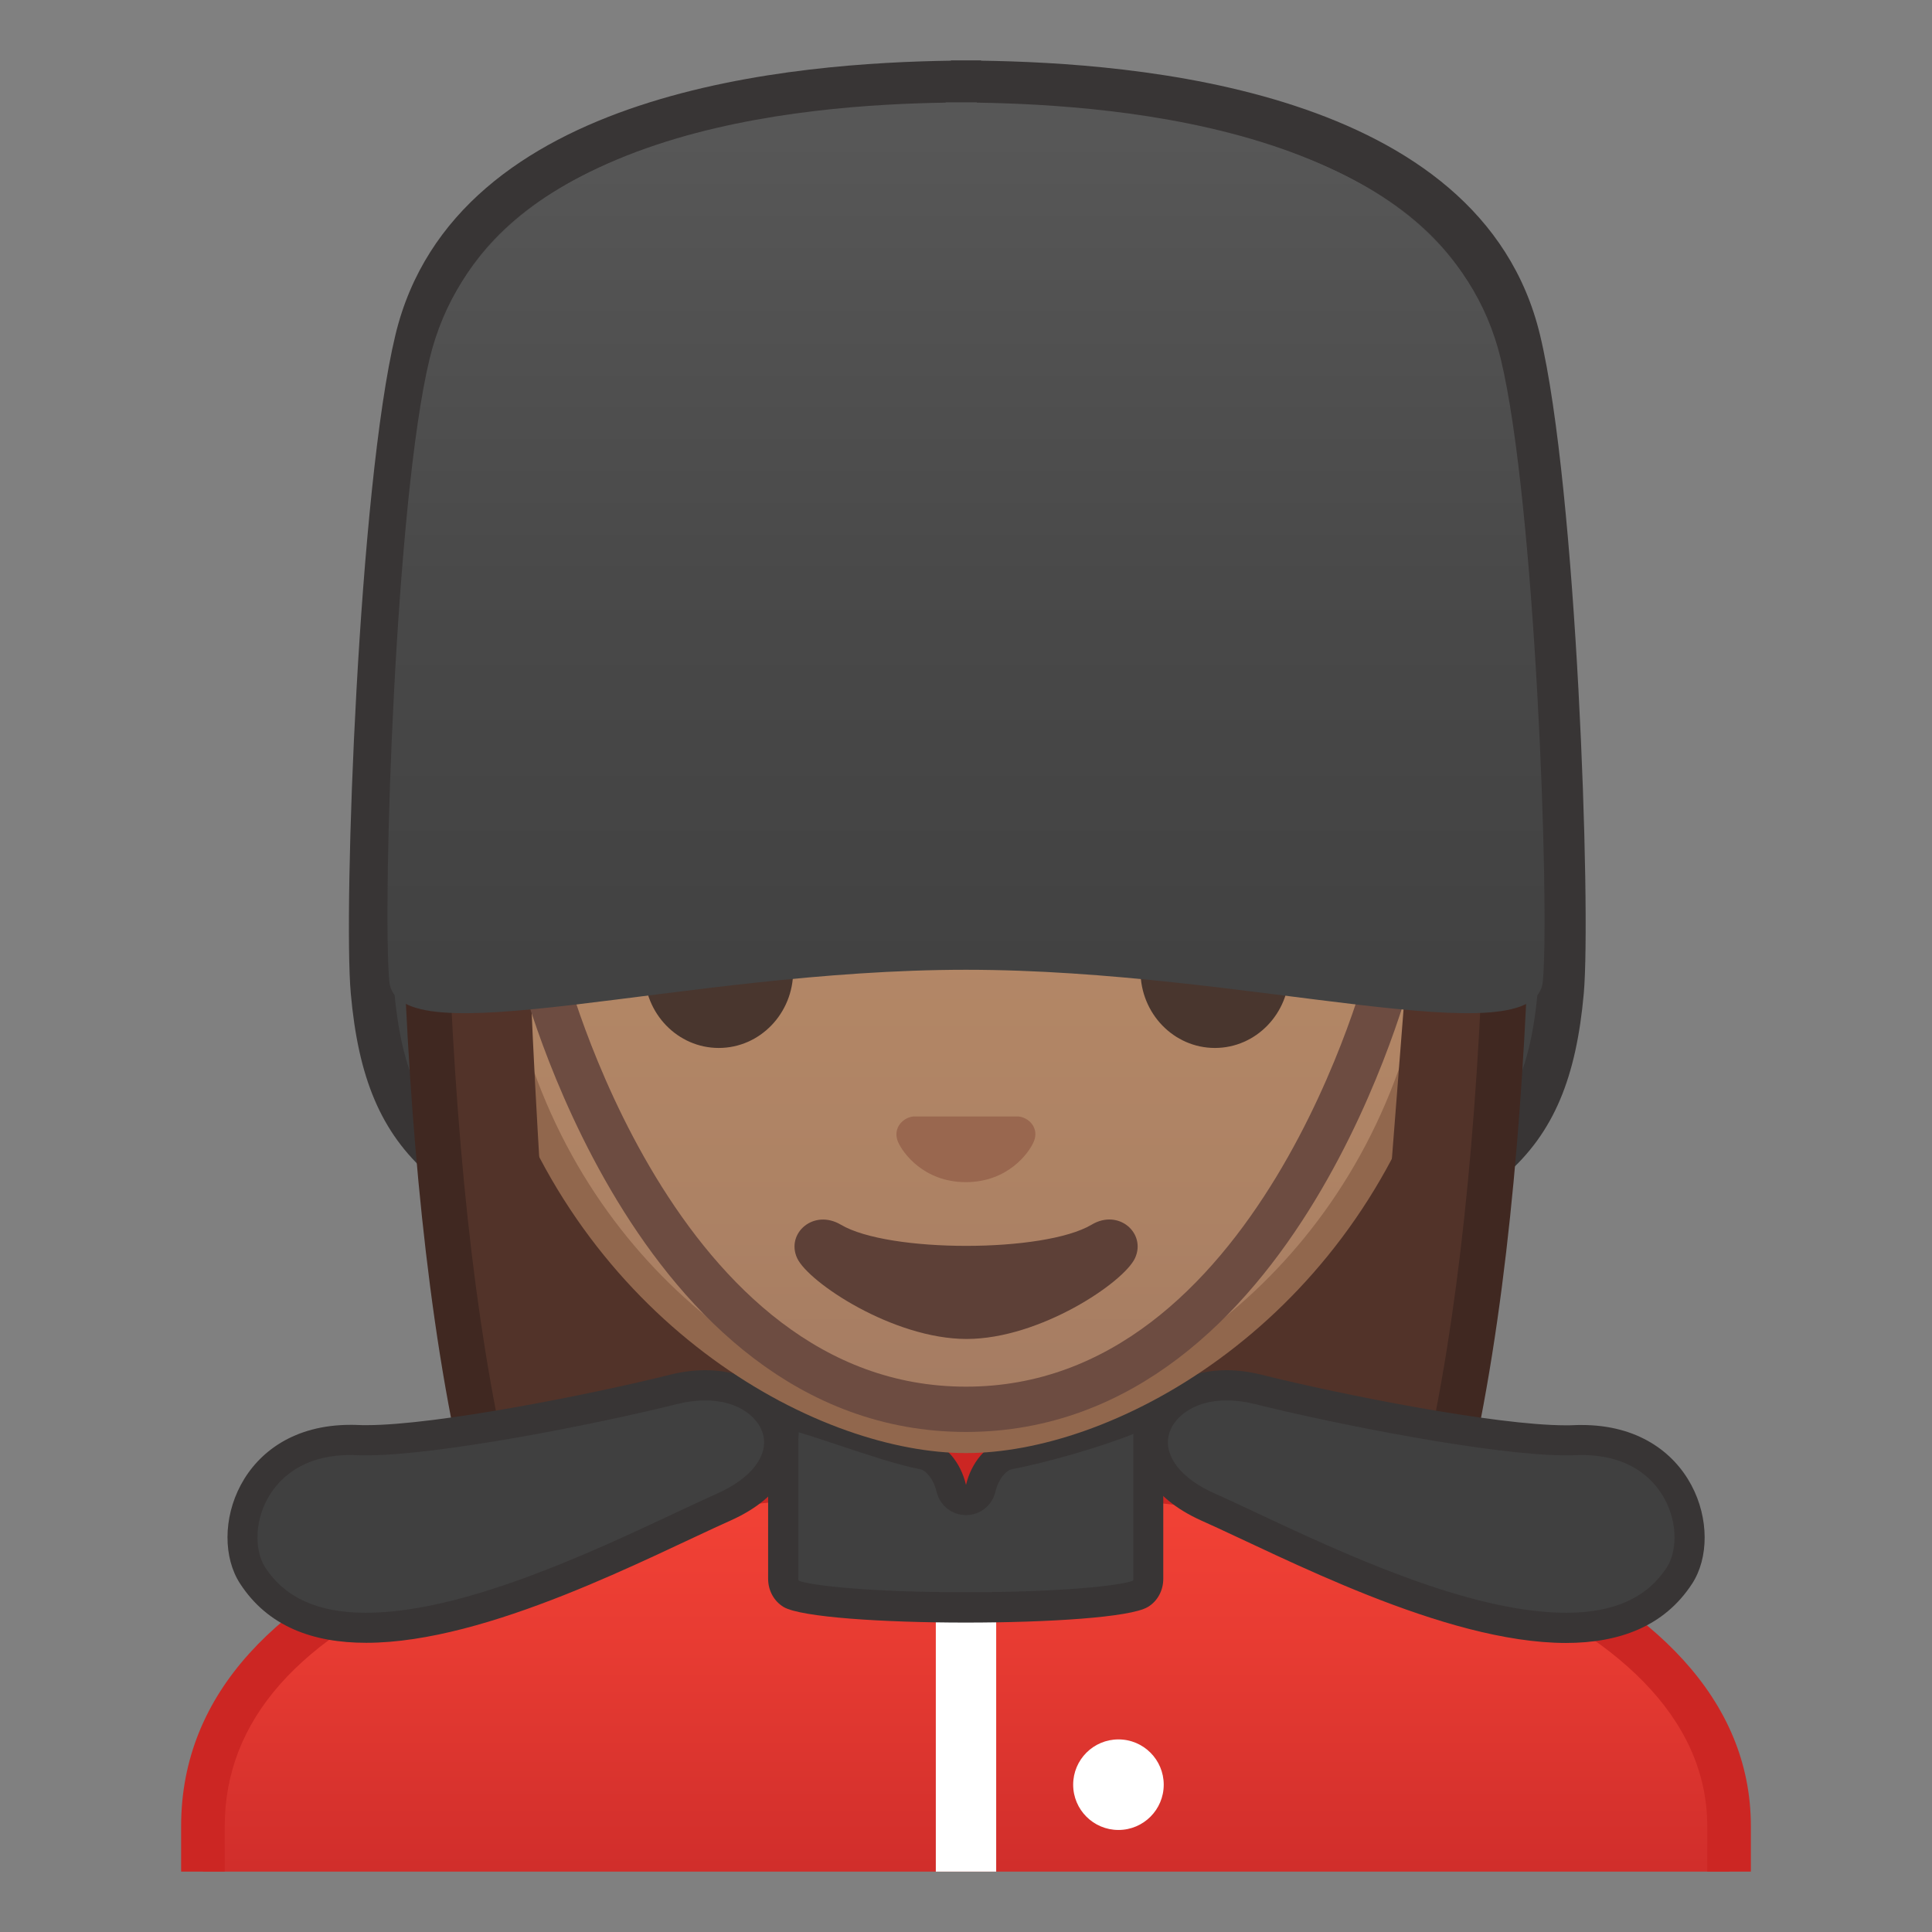 <svg viewBox="0 0 128 128" xmlns="http://www.w3.org/2000/svg" xmlns:xlink="http://www.w3.org/1999/xlink">
  <rect x="0" y="0" width="128" height="128" fill="#808080" stroke="none"/>
  <linearGradient id="i" gradientUnits="userSpaceOnUse" x1="64.15" x2="64.15" y1="-9.145" y2="31.525">
    <stop offset="0" stop-color="#757575"/>
    <stop offset=".832" stop-color="#424242"/>
  </linearGradient>
  <path d="m101.17 22.55c-3.85-16.4-26.17-18.01-36.17-18.17v-0.02h-1-1v0.02c-10 0.16-32.05 1.77-35.91 18.17-2.38 10.12-3.36 38.11-2.88 43.63 0.97 11.11 5.73 14.64 20.41 19.04 10.72 3.21 15.38 4.28 18.38 4.61v0.09s0.11 0.08 1 0.02c0.89 0.06 1-0.02 1-0.02v-0.09c2-0.33 7.9-1.4 18.62-4.61 14.68-4.4 19.5-7.93 20.47-19.04 0.48-5.53-0.54-33.51-2.92-43.63z" fill="url(#i)"/>
  <path d="m65.56 4m-2.69 3h0.81 0.77c0.09 0.01 0.18 0.01 0.27 0.02 25.25 0.4 32.57 8.85 34.26 15.87 2.3 9.55 3.4 37.24 2.91 42.67-0.82 9.22-4.16 12.14-18.81 16.43-10.81 3.16-16.72 4.22-18.76 4.53-0.14 0.02-0.28 0.05-0.42 0.09h-0.04c-0.07 0-0.14-0.01-0.2-0.01s-0.14 0-0.2 0.01h-0.04c-0.13-0.04-0.27-0.07-0.42-0.09-1.74-0.26-7.01-1.23-18.28-4.53-14.48-4.24-17.78-7.16-18.61-16.43-0.51-5.68 0.47-33.07 2.78-42.67 1.69-7.02 8.91-15.48 33.71-15.87 0.1 0 0.19-0.01 0.27-0.02m2.13-3h-1-1v0.02c-10 0.15-32.85 1.77-36.8 18.16-2.44 10.12-3.46 38.11-2.96 43.63 0.99 11.11 5.89 14.64 20.92 19.04 10.97 3.22 15.84 4.29 18.84 4.62v0.09s-0.11 0.05 0.3 0.05c0.15 0 0.23-0.01 0.47-0.02 0.24 0.02 0.49 0.02 0.64 0.02 0.41 0 0.58-0.05 0.58-0.05v-0.09c2-0.33 8.07-1.4 19.04-4.61 15.03-4.4 19.9-7.93 20.9-19.04 0.49-5.53-0.46-33.51-2.9-43.63-3.93-16.4-27.03-18.02-37.03-18.17v-0.02z" fill="#383535"/>
  <radialGradient id="h" cx="126.18" cy="-128.83" gradientTransform="matrix(.793 0 0 .77 -35.816 102)" gradientUnits="userSpaceOnUse" r="56.285">
    <stop offset="0" stop-color="#6D4C41"/>
    <stop offset="1" stop-color="#523329"/>
  </radialGradient>
  <path d="m48.12 118.32s-6.33-0.32-9.49-4.58c-6.87-9.26-10.66-32.46-10.66-65.31 0-1.47 0.24-14.54 9.62-23.95 6.31-6.33 15.38-9.54 26.94-9.54 11.47 0 20.38 3.16 26.48 9.39 8.86 9.05 9.06 21.58 9.01 24 0 32.94-3.79 56.13-10.66 65.4-3.08 4.15-9.1 4.55-9.52 4.58l-15.84-0.02-15.88 0.03z" fill="url(#h)"/>
  <path d="m64.53 16.45c11.05 0 19.6 3.01 25.41 8.94 8.62 8.8 8.61 21.5 8.58 22.92v0.12c0 32.53-3.68 55.41-10.36 64.41-2.6 3.5-7.86 3.94-8.36 3.97l-15.81-0.02-15.8 0.02c-0.5-0.03-5.77-0.48-8.36-3.97-6.68-9.01-10.36-31.88-10.36-64.43 0-0.56 0.07-13.73 9.19-22.87 6.02-6.03 14.72-9.09 25.87-9.09m0-3c-38.37 0-38.06 34.43-38.06 34.98 0 22.3 1.76 53.81 10.95 66.2 3.65 4.91 10.7 5.18 10.7 5.18l15.88-0.02 15.88 0.02s7.05-0.27 10.7-5.18c9.2-12.39 10.95-43.9 10.95-66.2-0.01-0.55 1.37-34.98-37-34.98z" fill="#402821"/>
  <defs>
    <rect id="g" height="120" width="120" x="4" y="4"/>
  </defs>
  <clipPath id="f">
    <use xlink:href="#g"/>
  </clipPath>
  <g clip-path="url(#f)">
    <linearGradient id="e" gradientUnits="userSpaceOnUse" x1="64" x2="64" y1="97.445" y2="130.55">
      <stop offset="0" stop-color="#F44336"/>
      <stop offset=".359" stop-color="#E73B32"/>
      <stop offset="1" stop-color="#C62828"/>
    </linearGradient>
    <path d="M13.45,130.55v-9.57c0-17.33,27.23-23.52,50.56-23.54h0.14c13.4,0,25.83,2.15,35.03,6.06 c7.02,2.98,15.39,8.44,15.39,17.49v9.57H13.45z" fill="url(#e)"/>
    <path d="m64.14 98.89c24.34 0 48.97 7.59 48.97 22.1v8.12h-98.22v-8.12c0-7 4.91-12.56 14.58-16.52 8.76-3.58 21.02-5.57 34.53-5.58h0.14m0-2.89h-0.14c-25.65 0.03-52 7.1-52 24.99v11.01h104v-11.01c0-16.86-26.1-24.99-51.86-24.99z" fill="#CC2623"/>
    <path d="m66 130.68h-4v-23.88c0-0.55 0.9-1 2-1s2 0.45 2 1v23.88z" fill="#fff"/>
    <circle cx="74.1" cy="118.24" fill="#fff" r="3"/>
  </g>
  <path d="m24.24 107.85c-3.54 0-6-1.14-7.52-3.48-0.93-1.43-0.88-3.71 0.12-5.55 0.69-1.28 2.44-3.42 6.37-3.42 0.15 0 0.31 0 0.47 0.01 0.19 0.01 0.39 0.01 0.6 0.01 4.68 0 14.92-2.01 20.36-3.38 0.72-0.18 1.43-0.27 2.1-0.27 2.45 0 4.44 1.29 4.84 3.14 0.4 1.9-0.94 3.73-3.59 4.92-0.82 0.37-1.76 0.81-2.8 1.3-5.71 2.68-14.32 6.72-20.95 6.72z" fill="#404040"/>
  <path d="m46.72 90.78v2c2.31 0 3.62 1.22 3.86 2.35 0.29 1.38-0.86 2.83-3.02 3.8-0.82 0.37-1.77 0.81-2.81 1.3-5.62 2.64-14.1 6.62-20.51 6.62-3.17 0-5.36-0.99-6.68-3.02-0.62-0.96-0.77-2.82 0.16-4.53 0.59-1.08 2.08-2.9 5.49-2.9 0.14 0 0.28 0 0.42 0.01 0.2 0.01 0.41 0.01 0.64 0.01 4.76 0 15.11-2.03 20.6-3.4 0.64-0.16 1.27-0.24 1.86-0.24v-2m0 0c-0.73 0-1.52 0.09-2.34 0.3-5.12 1.28-15.45 3.34-20.11 3.34-0.19 0-0.38 0-0.55-0.01s-0.34-0.01-0.51-0.01c-7.42 0-9.52 7.12-7.32 10.51 1.86 2.87 4.86 3.93 8.36 3.93 8.08 0 18.81-5.72 24.14-8.1 6.99-3.12 4.54-9.96-1.67-9.96z" fill="#383535"/>
  <path d="m103.76 107.85c-6.63 0-15.24-4.04-20.94-6.72-1.04-0.49-1.98-0.93-2.8-1.3-2.65-1.18-3.99-3.02-3.59-4.92 0.39-1.85 2.38-3.14 4.84-3.14 0.67 0 1.38 0.09 2.1 0.27 5.44 1.36 15.67 3.38 20.36 3.38 0.21 0 0.41 0 0.59-0.01 0.16-0.01 0.31-0.01 0.47-0.01 3.92 0 5.67 2.14 6.37 3.42 1 1.84 1.05 4.12 0.12 5.55-1.52 2.34-3.98 3.48-7.52 3.48z" fill="#404040"/>
  <path d="m81.27 92.78c0.59 0 1.22 0.08 1.86 0.24 5.49 1.37 15.84 3.4 20.6 3.4 0.22 0 0.44 0 0.64-0.01 0.14-0.01 0.29-0.01 0.42-0.01 3.41 0 4.9 1.81 5.49 2.9 0.93 1.7 0.78 3.57 0.16 4.53-1.32 2.03-3.51 3.02-6.68 3.02-6.41 0-14.9-3.99-20.51-6.62-1.05-0.49-1.99-0.94-2.81-1.3-2.16-0.96-3.31-2.42-3.02-3.8 0.24-1.13 1.55-2.35 3.85-2.35m0-2c-6.22 0-8.66 6.84-1.66 9.97 5.34 2.38 16.06 8.1 24.14 8.1 3.49 0 6.5-1.07 8.36-3.93 2.2-3.39 0.1-10.51-7.32-10.51-0.17 0-0.34 0-0.51 0.01s-0.36 0.01-0.55 0.01c-4.66 0-14.99-2.06-20.11-3.34-0.83-0.21-1.61-0.31-2.35-0.31z" fill="#383535"/>
  <path d="m64 106.5c-6.53 0-10.83-0.46-11.56-0.89-0.33-0.2-0.54-0.58-0.54-1.01v-9.21c0-1.42 0.27-1.68 0.28-1.68 0.28 0 0.64 0.11 0.98 0.22l0.2 0.06c0.79 0.24 1.69 0.54 2.62 0.85 1.84 0.61 3.74 1.25 5.17 1.53 0.84 0.16 1.61 1.09 1.87 2.25 0.1 0.45 0.51 0.78 0.97 0.78s0.87-0.32 0.97-0.78c0.27-1.16 1.04-2.09 1.87-2.25 2.3-0.44 5.68-1.42 7.87-2.28 0.42-0.16 0.78-0.41 1.11-0.63 0.05-0.03 0.1-0.06 0.15-0.1 0.06 0.35 0.12 0.96 0.12 2.04v9.21c0 0.43-0.21 0.82-0.54 1.01-0.71 0.42-5.01 0.88-11.54 0.88z" fill="#404040"/>
  <path d="m76.74 94.05m-23.72 0.18m-0.1 0.66 0.15 0.05c0.77 0.23 1.66 0.53 2.59 0.84 1.87 0.62 3.8 1.27 5.3 1.56 0.38 0.07 0.9 0.66 1.09 1.49 0.21 0.91 1.02 1.55 1.95 1.55s1.74-0.64 1.95-1.55c0.19-0.83 0.71-1.42 1.09-1.49 2.35-0.45 5.81-1.45 8.04-2.33 0 0 0.01 0 0.01-0.01v0.38 9.21c0 0.07-0.02 0.12-0.04 0.14-0.83 0.32-4.73 0.76-11.06 0.76s-10.23-0.44-11.06-0.76c-0.02-0.02-0.04-0.07-0.04-0.14v-9.21c0.01-0.19 0.02-0.35 0.03-0.49m23.35-2.75c-0.51 0-1.2 0.73-1.92 1.01-2.29 0.89-5.6 1.82-7.69 2.23-1.29 0.25-2.32 1.54-2.66 3-0.34-1.47-1.36-2.75-2.66-3-2.09-0.4-5.36-1.65-7.7-2.35-0.48-0.14-0.97-0.32-1.41-0.32-0.76 0-1.34 0.53-1.34 2.68v9.21c0 0.77 0.39 1.49 1.03 1.87 1.16 0.68 6.61 1.03 12.06 1.03s10.91-0.34 12.06-1.03c0.65-0.38 1.03-1.1 1.03-1.87v-9.21c0.03-2.54-0.3-3.25-0.8-3.25z" fill="#383535"/>
  <linearGradient id="d" gradientUnits="userSpaceOnUse" x1="64" x2="64" y1="94.708" y2="17.885">
    <stop offset="0" stop-color="#A47B62"/>
    <stop offset=".191" stop-color="#AD8264"/>
    <stop offset=".551" stop-color="#B78A67"/>
    <stop offset="1" stop-color="#BA8D68"/>
  </linearGradient>
  <path d="m64 95.27c-2.3 0-4.91-0.5-7.56-1.43-11.34-4.01-24.57-16.34-24.57-37.89 0-28.72 17.31-38.91 32.13-38.91s32.13 10.19 32.13 38.91c0 21.58-13.26 33.9-24.61 37.9-2.63 0.93-5.23 1.42-7.52 1.42z" fill="url(#d)"/>
  <path d="m64 18.04c8.41 0 16.06 3.25 21.55 9.15 6.27 6.73 9.58 16.68 9.58 28.77 0 21.06-12.9 33.07-23.94 36.96-2.53 0.89-5.01 1.36-7.19 1.36-2.19 0-4.69-0.48-7.23-1.38-11.03-3.9-23.9-15.92-23.9-36.94 0-12.09 3.31-22.03 9.58-28.77 5.49-5.9 13.14-9.15 21.55-9.15m0-2c-17.2 0-33.13 12.79-33.13 39.91 0 21.79 13.49 34.67 25.23 38.83 2.8 0.99 5.5 1.49 7.9 1.49 2.38 0 5.07-0.49 7.85-1.47 11.76-4.14 25.28-17.03 25.28-38.84 0-27.13-15.93-39.92-33.13-39.92z" fill="#91674D"/>
  <defs>
    <path id="c" d="M32,88.23l-2.2-50.13C29.8,21.57,45.18,9,61.7,9h4.8c16.52,0,31.72,12.57,31.72,29.09L96,87.97L32,88.23 z"/>
  </defs>
  <clipPath id="b">
    <use xlink:href="#c"/>
  </clipPath>
  <g clip-path="url(#b)">
    <path d="m100.94 43.2s0.99-33.52-36.85-33.52-37 33.52-37 33.52 0.33 44.33 3.12 50.09 7.01 5.56 7.01 5.56-1.97-25.87-2.21-38.05c-0.05-2.84-0.91-13.38 5.02-14.71 21.79-4.9 34.12-16.46 34.12-16.46 3.21 7 13.23 13.83 16.83 16.43 2.96 2.13 2.54 10.91 2.49 14.65l-2.97 38.07s4.57 0.36 7.45-5.5c2.9-5.86 2.99-50.08 2.99-50.08z" fill="#523329"/>
  </g>
  <path d="m67.81 74.05c-0.1-0.04-0.21-0.07-0.32-0.08h-6.99c-0.11 0.01-0.21 0.04-0.32 0.08-0.63 0.26-0.98 0.91-0.68 1.61s1.69 2.66 4.49 2.66 4.19-1.96 4.49-2.66c0.31-0.69-0.03-1.35-0.67-1.61z" fill="#99674F"/>
  <path d="m72.32 81.14c-3.15 1.87-13.46 1.87-16.61 0-1.81-1.07-3.65 0.57-2.9 2.21 0.74 1.61 6.37 5.36 11.23 5.36s10.42-3.75 11.16-5.36c0.75-1.64-1.08-3.29-2.88-2.21z" fill="#5D4037"/>
  <g fill="#49362E">
    <ellipse cx="47.62" cy="64.33" rx="4.93" ry="5.1"/>
    <ellipse cx="80.49" cy="64.33" rx="4.93" ry="5.1"/>
  </g>
  <path d="m92.11 64.14s-7.36 29.23-28.11 29.23-28.11-29.23-28.11-29.23" fill="none" stroke="#6D4C41" stroke-linecap="round" stroke-linejoin="round" stroke-miterlimit="10" stroke-width="3"/>
  <linearGradient id="a" gradientUnits="userSpaceOnUse" x1="64" x2="64" y1="9.042" y2="64.17">
    <stop offset="0" stop-color="#575757"/>
    <stop offset=".536" stop-color="#494949"/>
    <stop offset="1" stop-color="#424242"/>
  </linearGradient>
  <path d="m99.43 23.78c-3.69-15.32-25.42-16.83-34.71-16.98v-0.02h-2.06v0.02c-9.29 0.15-30.51 1.66-34.2 16.98-2.28 9.46-3.13 36.05-2.67 41.22 0.46 5.19 19.34-0.75 38.21-0.75 18.88 0 37.76 5.94 38.22 0.75 0.46-5.17-0.51-31.76-2.79-41.22z" fill="url(#a)"/>
</svg>